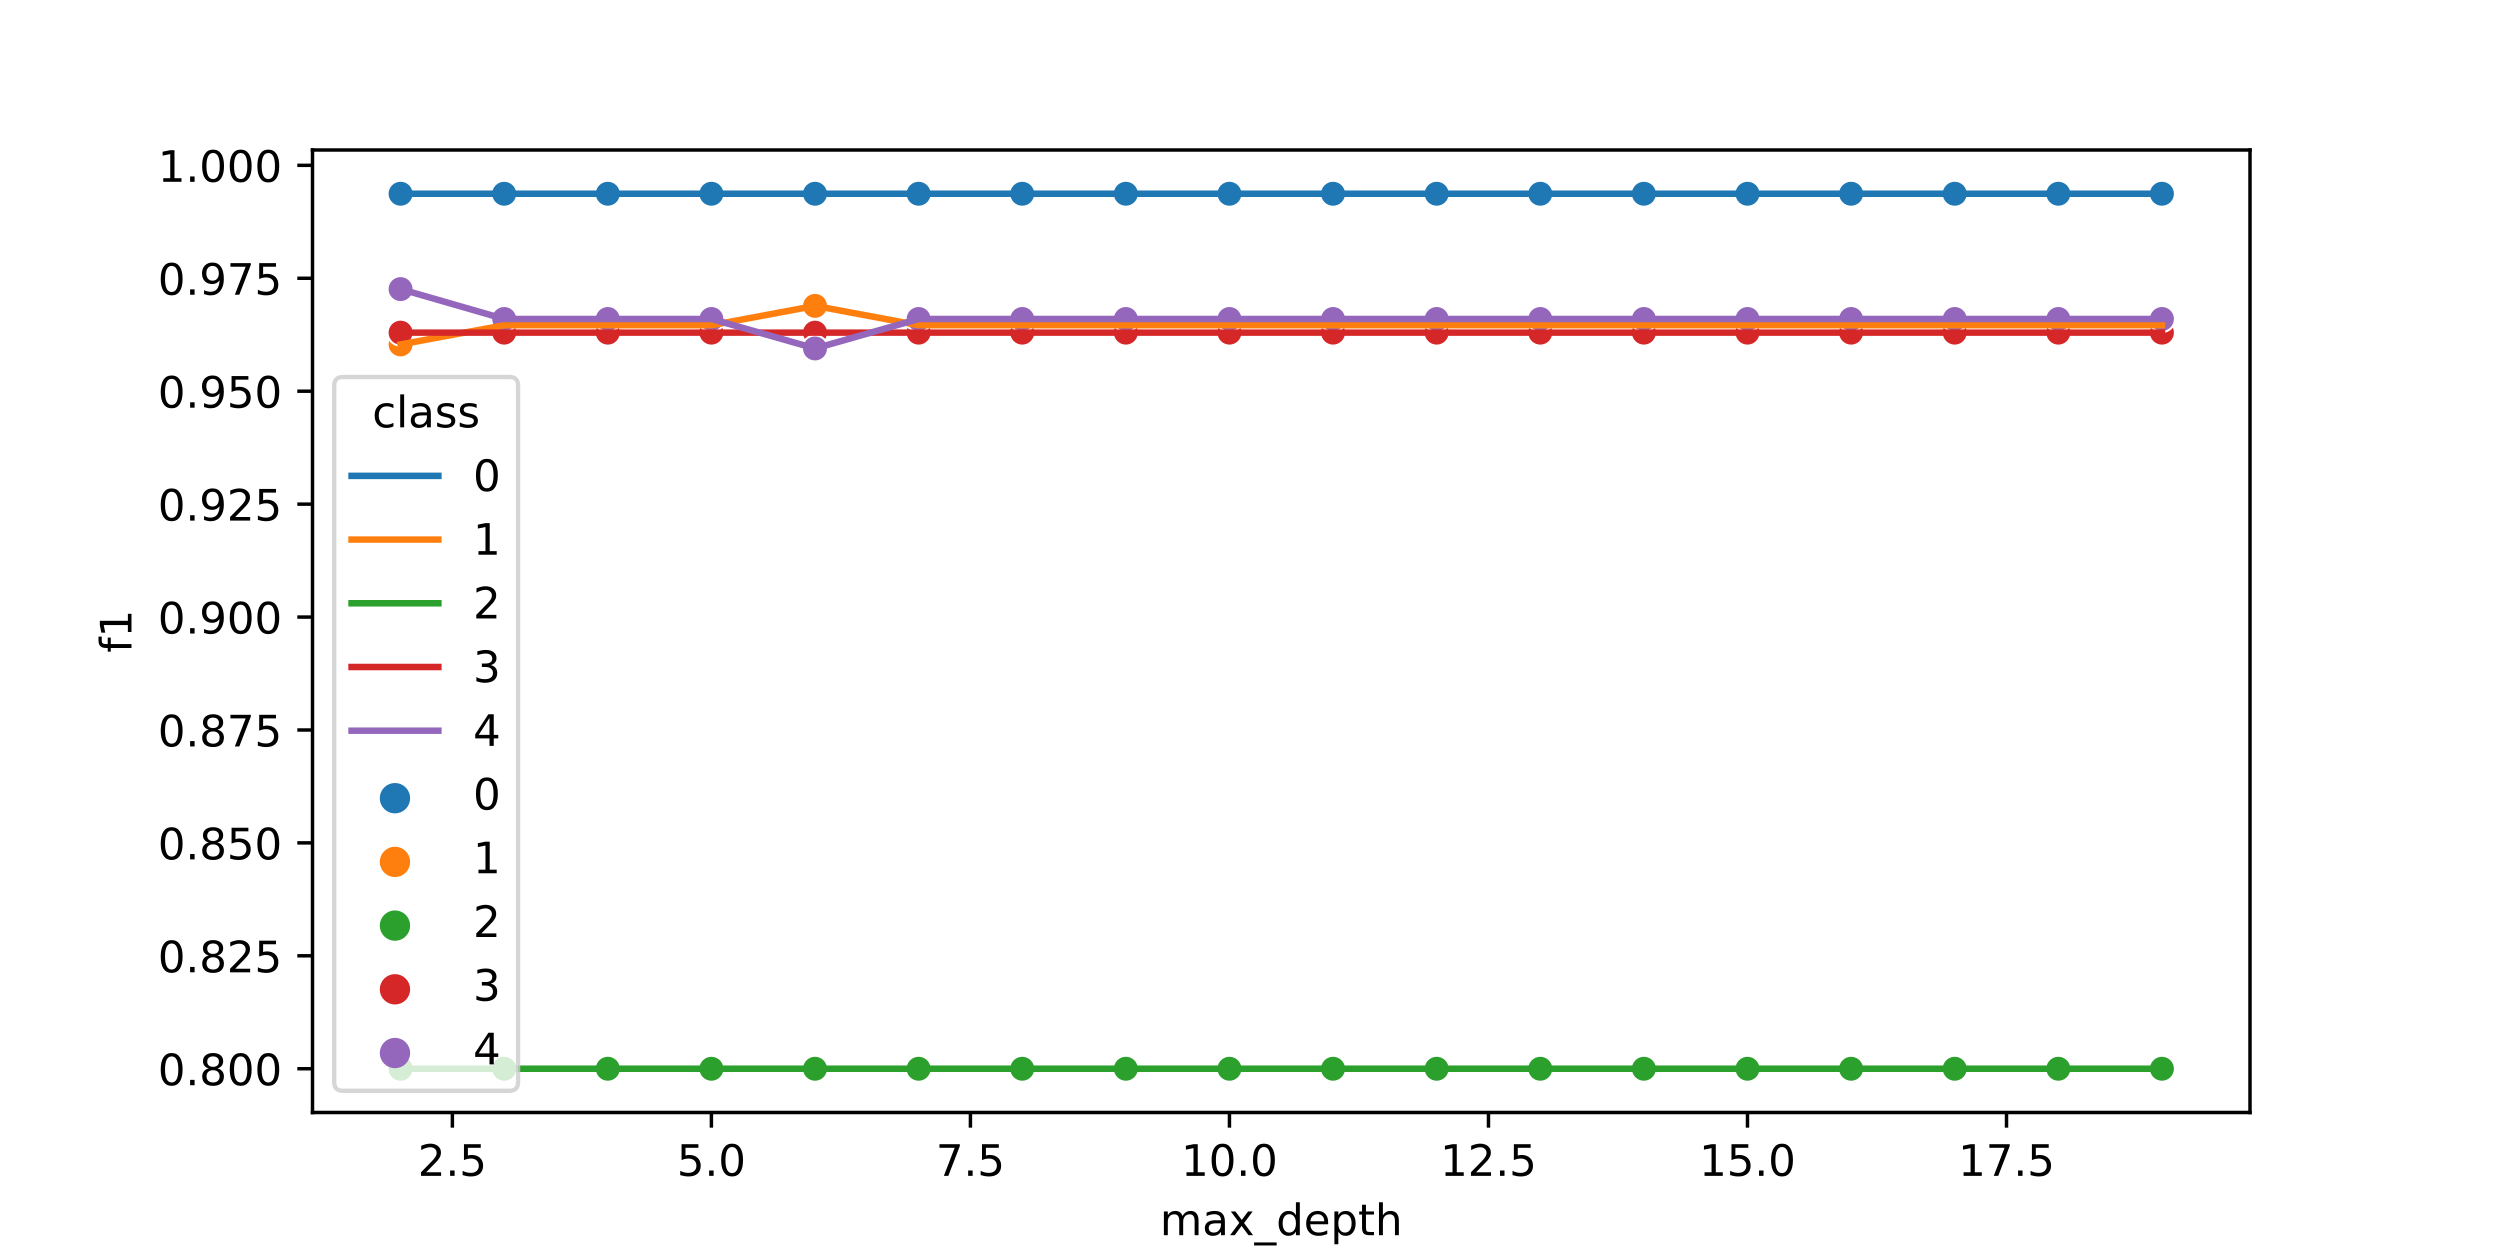 <?xml version="1.0" encoding="utf-8" standalone="no"?>
<!DOCTYPE svg PUBLIC "-//W3C//DTD SVG 1.1//EN"
  "http://www.w3.org/Graphics/SVG/1.1/DTD/svg11.dtd">
<!-- Created with matplotlib (https://matplotlib.org/) -->
<svg height="288pt" version="1.1" viewBox="0 0 576 288" width="576pt" xmlns="http://www.w3.org/2000/svg" xmlns:xlink="http://www.w3.org/1999/xlink">
 <defs>
  <style type="text/css">*{stroke-linecap:butt;stroke-linejoin:round;}</style>
 </defs>
 <g id="figure_1">
  <g id="patch_1">
   <path d="M 0 288 
L 576 288 
L 576 0 
L 0 0 
z
" style="fill:#ffffff;"/>
  </g>
  <g id="axes_1">
   <g id="patch_2">
    <path d="M 72 256.32 
L 518.4 256.32 
L 518.4 34.56 
L 72 34.56 
z
" style="fill:#ffffff;"/>
   </g>
   <g id="PathCollection_1">
    <defs>
     <path d="M 0 3 
C 0.796 3 1.559 2.684 2.121 2.121 
C 2.684 1.559 3 0.796 3 -0 
C 3 -0.796 2.684 -1.559 2.121 -2.121 
C 1.559 -2.684 0.796 -3 0 -3 
C -0.796 -3 -1.559 -2.684 -2.121 -2.121 
C -2.684 -1.559 -3 -0.796 -3 0 
C -3 0.796 -2.684 1.559 -2.121 2.121 
C -1.559 2.684 -0.796 3 0 3 
z
" id="C0_0_adb5776658"/>
    </defs>
    <g clip-path="url(#p8d4261447e)">
     <use style="fill:#1f77b4;stroke:#ffffff;stroke-width:0.48;" x="92.291" xlink:href="#C0_0_adb5776658" y="44.64"/>
    </g>
    <g clip-path="url(#p8d4261447e)">
     <use style="fill:#ff7f0e;stroke:#ffffff;stroke-width:0.48;" x="92.291" xlink:href="#C0_0_adb5776658" y="79.357"/>
    </g>
    <g clip-path="url(#p8d4261447e)">
     <use style="fill:#2ca02c;stroke:#ffffff;stroke-width:0.48;" x="92.291" xlink:href="#C0_0_adb5776658" y="246.24"/>
    </g>
    <g clip-path="url(#p8d4261447e)">
     <use style="fill:#d62728;stroke:#ffffff;stroke-width:0.48;" x="92.291" xlink:href="#C0_0_adb5776658" y="76.64"/>
    </g>
    <g clip-path="url(#p8d4261447e)">
     <use style="fill:#9467bd;stroke:#ffffff;stroke-width:0.48;" x="92.291" xlink:href="#C0_0_adb5776658" y="66.608"/>
    </g>
    <g clip-path="url(#p8d4261447e)">
     <use style="fill:#1f77b4;stroke:#ffffff;stroke-width:0.48;" x="116.163" xlink:href="#C0_0_adb5776658" y="44.64"/>
    </g>
    <g clip-path="url(#p8d4261447e)">
     <use style="fill:#ff7f0e;stroke:#ffffff;stroke-width:0.48;" x="116.163" xlink:href="#C0_0_adb5776658" y="74.934"/>
    </g>
    <g clip-path="url(#p8d4261447e)">
     <use style="fill:#2ca02c;stroke:#ffffff;stroke-width:0.48;" x="116.163" xlink:href="#C0_0_adb5776658" y="246.24"/>
    </g>
    <g clip-path="url(#p8d4261447e)">
     <use style="fill:#d62728;stroke:#ffffff;stroke-width:0.48;" x="116.163" xlink:href="#C0_0_adb5776658" y="76.64"/>
    </g>
    <g clip-path="url(#p8d4261447e)">
     <use style="fill:#9467bd;stroke:#ffffff;stroke-width:0.48;" x="116.163" xlink:href="#C0_0_adb5776658" y="73.493"/>
    </g>
    <g clip-path="url(#p8d4261447e)">
     <use style="fill:#1f77b4;stroke:#ffffff;stroke-width:0.48;" x="140.034" xlink:href="#C0_0_adb5776658" y="44.64"/>
    </g>
    <g clip-path="url(#p8d4261447e)">
     <use style="fill:#ff7f0e;stroke:#ffffff;stroke-width:0.48;" x="140.034" xlink:href="#C0_0_adb5776658" y="74.934"/>
    </g>
    <g clip-path="url(#p8d4261447e)">
     <use style="fill:#2ca02c;stroke:#ffffff;stroke-width:0.48;" x="140.034" xlink:href="#C0_0_adb5776658" y="246.24"/>
    </g>
    <g clip-path="url(#p8d4261447e)">
     <use style="fill:#d62728;stroke:#ffffff;stroke-width:0.48;" x="140.034" xlink:href="#C0_0_adb5776658" y="76.64"/>
    </g>
    <g clip-path="url(#p8d4261447e)">
     <use style="fill:#9467bd;stroke:#ffffff;stroke-width:0.48;" x="140.034" xlink:href="#C0_0_adb5776658" y="73.493"/>
    </g>
    <g clip-path="url(#p8d4261447e)">
     <use style="fill:#1f77b4;stroke:#ffffff;stroke-width:0.48;" x="163.906" xlink:href="#C0_0_adb5776658" y="44.64"/>
    </g>
    <g clip-path="url(#p8d4261447e)">
     <use style="fill:#ff7f0e;stroke:#ffffff;stroke-width:0.48;" x="163.906" xlink:href="#C0_0_adb5776658" y="74.934"/>
    </g>
    <g clip-path="url(#p8d4261447e)">
     <use style="fill:#2ca02c;stroke:#ffffff;stroke-width:0.48;" x="163.906" xlink:href="#C0_0_adb5776658" y="246.24"/>
    </g>
    <g clip-path="url(#p8d4261447e)">
     <use style="fill:#d62728;stroke:#ffffff;stroke-width:0.48;" x="163.906" xlink:href="#C0_0_adb5776658" y="76.64"/>
    </g>
    <g clip-path="url(#p8d4261447e)">
     <use style="fill:#9467bd;stroke:#ffffff;stroke-width:0.48;" x="163.906" xlink:href="#C0_0_adb5776658" y="73.493"/>
    </g>
    <g clip-path="url(#p8d4261447e)">
     <use style="fill:#1f77b4;stroke:#ffffff;stroke-width:0.48;" x="187.778" xlink:href="#C0_0_adb5776658" y="44.64"/>
    </g>
    <g clip-path="url(#p8d4261447e)">
     <use style="fill:#ff7f0e;stroke:#ffffff;stroke-width:0.48;" x="187.778" xlink:href="#C0_0_adb5776658" y="70.473"/>
    </g>
    <g clip-path="url(#p8d4261447e)">
     <use style="fill:#2ca02c;stroke:#ffffff;stroke-width:0.48;" x="187.778" xlink:href="#C0_0_adb5776658" y="246.24"/>
    </g>
    <g clip-path="url(#p8d4261447e)">
     <use style="fill:#d62728;stroke:#ffffff;stroke-width:0.48;" x="187.778" xlink:href="#C0_0_adb5776658" y="76.64"/>
    </g>
    <g clip-path="url(#p8d4261447e)">
     <use style="fill:#9467bd;stroke:#ffffff;stroke-width:0.48;" x="187.778" xlink:href="#C0_0_adb5776658" y="80.286"/>
    </g>
    <g clip-path="url(#p8d4261447e)">
     <use style="fill:#1f77b4;stroke:#ffffff;stroke-width:0.48;" x="211.649" xlink:href="#C0_0_adb5776658" y="44.64"/>
    </g>
    <g clip-path="url(#p8d4261447e)">
     <use style="fill:#ff7f0e;stroke:#ffffff;stroke-width:0.48;" x="211.649" xlink:href="#C0_0_adb5776658" y="74.934"/>
    </g>
    <g clip-path="url(#p8d4261447e)">
     <use style="fill:#2ca02c;stroke:#ffffff;stroke-width:0.48;" x="211.649" xlink:href="#C0_0_adb5776658" y="246.24"/>
    </g>
    <g clip-path="url(#p8d4261447e)">
     <use style="fill:#d62728;stroke:#ffffff;stroke-width:0.48;" x="211.649" xlink:href="#C0_0_adb5776658" y="76.64"/>
    </g>
    <g clip-path="url(#p8d4261447e)">
     <use style="fill:#9467bd;stroke:#ffffff;stroke-width:0.48;" x="211.649" xlink:href="#C0_0_adb5776658" y="73.493"/>
    </g>
    <g clip-path="url(#p8d4261447e)">
     <use style="fill:#1f77b4;stroke:#ffffff;stroke-width:0.48;" x="235.521" xlink:href="#C0_0_adb5776658" y="44.64"/>
    </g>
    <g clip-path="url(#p8d4261447e)">
     <use style="fill:#ff7f0e;stroke:#ffffff;stroke-width:0.48;" x="235.521" xlink:href="#C0_0_adb5776658" y="74.934"/>
    </g>
    <g clip-path="url(#p8d4261447e)">
     <use style="fill:#2ca02c;stroke:#ffffff;stroke-width:0.48;" x="235.521" xlink:href="#C0_0_adb5776658" y="246.24"/>
    </g>
    <g clip-path="url(#p8d4261447e)">
     <use style="fill:#d62728;stroke:#ffffff;stroke-width:0.48;" x="235.521" xlink:href="#C0_0_adb5776658" y="76.64"/>
    </g>
    <g clip-path="url(#p8d4261447e)">
     <use style="fill:#9467bd;stroke:#ffffff;stroke-width:0.48;" x="235.521" xlink:href="#C0_0_adb5776658" y="73.493"/>
    </g>
    <g clip-path="url(#p8d4261447e)">
     <use style="fill:#1f77b4;stroke:#ffffff;stroke-width:0.48;" x="259.393" xlink:href="#C0_0_adb5776658" y="44.64"/>
    </g>
    <g clip-path="url(#p8d4261447e)">
     <use style="fill:#ff7f0e;stroke:#ffffff;stroke-width:0.48;" x="259.393" xlink:href="#C0_0_adb5776658" y="74.934"/>
    </g>
    <g clip-path="url(#p8d4261447e)">
     <use style="fill:#2ca02c;stroke:#ffffff;stroke-width:0.48;" x="259.393" xlink:href="#C0_0_adb5776658" y="246.24"/>
    </g>
    <g clip-path="url(#p8d4261447e)">
     <use style="fill:#d62728;stroke:#ffffff;stroke-width:0.48;" x="259.393" xlink:href="#C0_0_adb5776658" y="76.64"/>
    </g>
    <g clip-path="url(#p8d4261447e)">
     <use style="fill:#9467bd;stroke:#ffffff;stroke-width:0.48;" x="259.393" xlink:href="#C0_0_adb5776658" y="73.493"/>
    </g>
    <g clip-path="url(#p8d4261447e)">
     <use style="fill:#1f77b4;stroke:#ffffff;stroke-width:0.48;" x="283.264" xlink:href="#C0_0_adb5776658" y="44.64"/>
    </g>
    <g clip-path="url(#p8d4261447e)">
     <use style="fill:#ff7f0e;stroke:#ffffff;stroke-width:0.48;" x="283.264" xlink:href="#C0_0_adb5776658" y="74.934"/>
    </g>
    <g clip-path="url(#p8d4261447e)">
     <use style="fill:#2ca02c;stroke:#ffffff;stroke-width:0.48;" x="283.264" xlink:href="#C0_0_adb5776658" y="246.24"/>
    </g>
    <g clip-path="url(#p8d4261447e)">
     <use style="fill:#d62728;stroke:#ffffff;stroke-width:0.48;" x="283.264" xlink:href="#C0_0_adb5776658" y="76.64"/>
    </g>
    <g clip-path="url(#p8d4261447e)">
     <use style="fill:#9467bd;stroke:#ffffff;stroke-width:0.48;" x="283.264" xlink:href="#C0_0_adb5776658" y="73.493"/>
    </g>
    <g clip-path="url(#p8d4261447e)">
     <use style="fill:#1f77b4;stroke:#ffffff;stroke-width:0.48;" x="307.136" xlink:href="#C0_0_adb5776658" y="44.64"/>
    </g>
    <g clip-path="url(#p8d4261447e)">
     <use style="fill:#ff7f0e;stroke:#ffffff;stroke-width:0.48;" x="307.136" xlink:href="#C0_0_adb5776658" y="74.934"/>
    </g>
    <g clip-path="url(#p8d4261447e)">
     <use style="fill:#2ca02c;stroke:#ffffff;stroke-width:0.48;" x="307.136" xlink:href="#C0_0_adb5776658" y="246.24"/>
    </g>
    <g clip-path="url(#p8d4261447e)">
     <use style="fill:#d62728;stroke:#ffffff;stroke-width:0.48;" x="307.136" xlink:href="#C0_0_adb5776658" y="76.64"/>
    </g>
    <g clip-path="url(#p8d4261447e)">
     <use style="fill:#9467bd;stroke:#ffffff;stroke-width:0.48;" x="307.136" xlink:href="#C0_0_adb5776658" y="73.493"/>
    </g>
    <g clip-path="url(#p8d4261447e)">
     <use style="fill:#1f77b4;stroke:#ffffff;stroke-width:0.48;" x="331.007" xlink:href="#C0_0_adb5776658" y="44.64"/>
    </g>
    <g clip-path="url(#p8d4261447e)">
     <use style="fill:#ff7f0e;stroke:#ffffff;stroke-width:0.48;" x="331.007" xlink:href="#C0_0_adb5776658" y="74.934"/>
    </g>
    <g clip-path="url(#p8d4261447e)">
     <use style="fill:#2ca02c;stroke:#ffffff;stroke-width:0.48;" x="331.007" xlink:href="#C0_0_adb5776658" y="246.24"/>
    </g>
    <g clip-path="url(#p8d4261447e)">
     <use style="fill:#d62728;stroke:#ffffff;stroke-width:0.48;" x="331.007" xlink:href="#C0_0_adb5776658" y="76.64"/>
    </g>
    <g clip-path="url(#p8d4261447e)">
     <use style="fill:#9467bd;stroke:#ffffff;stroke-width:0.48;" x="331.007" xlink:href="#C0_0_adb5776658" y="73.493"/>
    </g>
    <g clip-path="url(#p8d4261447e)">
     <use style="fill:#1f77b4;stroke:#ffffff;stroke-width:0.48;" x="354.879" xlink:href="#C0_0_adb5776658" y="44.64"/>
    </g>
    <g clip-path="url(#p8d4261447e)">
     <use style="fill:#ff7f0e;stroke:#ffffff;stroke-width:0.48;" x="354.879" xlink:href="#C0_0_adb5776658" y="74.934"/>
    </g>
    <g clip-path="url(#p8d4261447e)">
     <use style="fill:#2ca02c;stroke:#ffffff;stroke-width:0.48;" x="354.879" xlink:href="#C0_0_adb5776658" y="246.24"/>
    </g>
    <g clip-path="url(#p8d4261447e)">
     <use style="fill:#d62728;stroke:#ffffff;stroke-width:0.48;" x="354.879" xlink:href="#C0_0_adb5776658" y="76.64"/>
    </g>
    <g clip-path="url(#p8d4261447e)">
     <use style="fill:#9467bd;stroke:#ffffff;stroke-width:0.48;" x="354.879" xlink:href="#C0_0_adb5776658" y="73.493"/>
    </g>
    <g clip-path="url(#p8d4261447e)">
     <use style="fill:#1f77b4;stroke:#ffffff;stroke-width:0.48;" x="378.751" xlink:href="#C0_0_adb5776658" y="44.64"/>
    </g>
    <g clip-path="url(#p8d4261447e)">
     <use style="fill:#ff7f0e;stroke:#ffffff;stroke-width:0.48;" x="378.751" xlink:href="#C0_0_adb5776658" y="74.934"/>
    </g>
    <g clip-path="url(#p8d4261447e)">
     <use style="fill:#2ca02c;stroke:#ffffff;stroke-width:0.48;" x="378.751" xlink:href="#C0_0_adb5776658" y="246.24"/>
    </g>
    <g clip-path="url(#p8d4261447e)">
     <use style="fill:#d62728;stroke:#ffffff;stroke-width:0.48;" x="378.751" xlink:href="#C0_0_adb5776658" y="76.64"/>
    </g>
    <g clip-path="url(#p8d4261447e)">
     <use style="fill:#9467bd;stroke:#ffffff;stroke-width:0.48;" x="378.751" xlink:href="#C0_0_adb5776658" y="73.493"/>
    </g>
    <g clip-path="url(#p8d4261447e)">
     <use style="fill:#1f77b4;stroke:#ffffff;stroke-width:0.48;" x="402.622" xlink:href="#C0_0_adb5776658" y="44.64"/>
    </g>
    <g clip-path="url(#p8d4261447e)">
     <use style="fill:#ff7f0e;stroke:#ffffff;stroke-width:0.48;" x="402.622" xlink:href="#C0_0_adb5776658" y="74.934"/>
    </g>
    <g clip-path="url(#p8d4261447e)">
     <use style="fill:#2ca02c;stroke:#ffffff;stroke-width:0.48;" x="402.622" xlink:href="#C0_0_adb5776658" y="246.24"/>
    </g>
    <g clip-path="url(#p8d4261447e)">
     <use style="fill:#d62728;stroke:#ffffff;stroke-width:0.48;" x="402.622" xlink:href="#C0_0_adb5776658" y="76.64"/>
    </g>
    <g clip-path="url(#p8d4261447e)">
     <use style="fill:#9467bd;stroke:#ffffff;stroke-width:0.48;" x="402.622" xlink:href="#C0_0_adb5776658" y="73.493"/>
    </g>
    <g clip-path="url(#p8d4261447e)">
     <use style="fill:#1f77b4;stroke:#ffffff;stroke-width:0.48;" x="426.494" xlink:href="#C0_0_adb5776658" y="44.64"/>
    </g>
    <g clip-path="url(#p8d4261447e)">
     <use style="fill:#ff7f0e;stroke:#ffffff;stroke-width:0.48;" x="426.494" xlink:href="#C0_0_adb5776658" y="74.934"/>
    </g>
    <g clip-path="url(#p8d4261447e)">
     <use style="fill:#2ca02c;stroke:#ffffff;stroke-width:0.48;" x="426.494" xlink:href="#C0_0_adb5776658" y="246.24"/>
    </g>
    <g clip-path="url(#p8d4261447e)">
     <use style="fill:#d62728;stroke:#ffffff;stroke-width:0.48;" x="426.494" xlink:href="#C0_0_adb5776658" y="76.64"/>
    </g>
    <g clip-path="url(#p8d4261447e)">
     <use style="fill:#9467bd;stroke:#ffffff;stroke-width:0.48;" x="426.494" xlink:href="#C0_0_adb5776658" y="73.493"/>
    </g>
    <g clip-path="url(#p8d4261447e)">
     <use style="fill:#1f77b4;stroke:#ffffff;stroke-width:0.48;" x="450.366" xlink:href="#C0_0_adb5776658" y="44.64"/>
    </g>
    <g clip-path="url(#p8d4261447e)">
     <use style="fill:#ff7f0e;stroke:#ffffff;stroke-width:0.48;" x="450.366" xlink:href="#C0_0_adb5776658" y="74.934"/>
    </g>
    <g clip-path="url(#p8d4261447e)">
     <use style="fill:#2ca02c;stroke:#ffffff;stroke-width:0.48;" x="450.366" xlink:href="#C0_0_adb5776658" y="246.24"/>
    </g>
    <g clip-path="url(#p8d4261447e)">
     <use style="fill:#d62728;stroke:#ffffff;stroke-width:0.48;" x="450.366" xlink:href="#C0_0_adb5776658" y="76.64"/>
    </g>
    <g clip-path="url(#p8d4261447e)">
     <use style="fill:#9467bd;stroke:#ffffff;stroke-width:0.48;" x="450.366" xlink:href="#C0_0_adb5776658" y="73.493"/>
    </g>
    <g clip-path="url(#p8d4261447e)">
     <use style="fill:#1f77b4;stroke:#ffffff;stroke-width:0.48;" x="474.237" xlink:href="#C0_0_adb5776658" y="44.64"/>
    </g>
    <g clip-path="url(#p8d4261447e)">
     <use style="fill:#ff7f0e;stroke:#ffffff;stroke-width:0.48;" x="474.237" xlink:href="#C0_0_adb5776658" y="74.934"/>
    </g>
    <g clip-path="url(#p8d4261447e)">
     <use style="fill:#2ca02c;stroke:#ffffff;stroke-width:0.48;" x="474.237" xlink:href="#C0_0_adb5776658" y="246.24"/>
    </g>
    <g clip-path="url(#p8d4261447e)">
     <use style="fill:#d62728;stroke:#ffffff;stroke-width:0.48;" x="474.237" xlink:href="#C0_0_adb5776658" y="76.64"/>
    </g>
    <g clip-path="url(#p8d4261447e)">
     <use style="fill:#9467bd;stroke:#ffffff;stroke-width:0.48;" x="474.237" xlink:href="#C0_0_adb5776658" y="73.493"/>
    </g>
    <g clip-path="url(#p8d4261447e)">
     <use style="fill:#1f77b4;stroke:#ffffff;stroke-width:0.48;" x="498.109" xlink:href="#C0_0_adb5776658" y="44.64"/>
    </g>
    <g clip-path="url(#p8d4261447e)">
     <use style="fill:#ff7f0e;stroke:#ffffff;stroke-width:0.48;" x="498.109" xlink:href="#C0_0_adb5776658" y="74.934"/>
    </g>
    <g clip-path="url(#p8d4261447e)">
     <use style="fill:#2ca02c;stroke:#ffffff;stroke-width:0.48;" x="498.109" xlink:href="#C0_0_adb5776658" y="246.24"/>
    </g>
    <g clip-path="url(#p8d4261447e)">
     <use style="fill:#d62728;stroke:#ffffff;stroke-width:0.48;" x="498.109" xlink:href="#C0_0_adb5776658" y="76.64"/>
    </g>
    <g clip-path="url(#p8d4261447e)">
     <use style="fill:#9467bd;stroke:#ffffff;stroke-width:0.48;" x="498.109" xlink:href="#C0_0_adb5776658" y="73.493"/>
    </g>
   </g>
   <g id="PathCollection_2"/>
   <g id="PathCollection_3"/>
   <g id="PathCollection_4"/>
   <g id="PathCollection_5"/>
   <g id="PathCollection_6"/>
   <g id="matplotlib.axis_1">
    <g id="xtick_1">
     <g id="line2d_1">
      <defs>
       <path d="M 0 0 
L 0 3.5 
" id="mf18cc5269c" style="stroke:#000000;stroke-width:0.8;"/>
      </defs>
      <g>
       <use style="stroke:#000000;stroke-width:0.8;" x="104.227" xlink:href="#mf18cc5269c" y="256.32"/>
      </g>
     </g>
     <g id="text_1">
      <!-- 2.5 -->
      <g transform="translate(96.275 270.918)scale(0.1 -0.1)">
       <defs>
        <path d="M 19.188 8.297 
L 53.609 8.297 
L 53.609 0 
L 7.328 0 
L 7.328 8.297 
Q 12.938 14.109 22.625 23.891 
Q 32.328 33.688 34.812 36.531 
Q 39.547 41.844 41.422 45.531 
Q 43.312 49.219 43.312 52.781 
Q 43.312 58.594 39.234 62.25 
Q 35.156 65.922 28.609 65.922 
Q 23.969 65.922 18.812 64.312 
Q 13.672 62.703 7.812 59.422 
L 7.812 69.391 
Q 13.766 71.781 18.938 73 
Q 24.125 74.219 28.422 74.219 
Q 39.75 74.219 46.484 68.547 
Q 53.219 62.891 53.219 53.422 
Q 53.219 48.922 51.531 44.891 
Q 49.859 40.875 45.406 35.406 
Q 44.188 33.984 37.641 27.219 
Q 31.109 20.453 19.188 8.297 
z
" id="DejaVuSans-50"/>
        <path d="M 10.688 12.406 
L 21 12.406 
L 21 0 
L 10.688 0 
z
" id="DejaVuSans-46"/>
        <path d="M 10.797 72.906 
L 49.516 72.906 
L 49.516 64.594 
L 19.828 64.594 
L 19.828 46.734 
Q 21.969 47.469 24.109 47.828 
Q 26.266 48.188 28.422 48.188 
Q 40.625 48.188 47.75 41.5 
Q 54.891 34.812 54.891 23.391 
Q 54.891 11.625 47.562 5.094 
Q 40.234 -1.422 26.906 -1.422 
Q 22.312 -1.422 17.547 -0.641 
Q 12.797 0.141 7.719 1.703 
L 7.719 11.625 
Q 12.109 9.234 16.797 8.062 
Q 21.484 6.891 26.703 6.891 
Q 35.156 6.891 40.078 11.328 
Q 45.016 15.766 45.016 23.391 
Q 45.016 31 40.078 35.438 
Q 35.156 39.891 26.703 39.891 
Q 22.75 39.891 18.812 39.016 
Q 14.891 38.141 10.797 36.281 
z
" id="DejaVuSans-53"/>
       </defs>
       <use xlink:href="#DejaVuSans-50"/>
       <use x="63.623" xlink:href="#DejaVuSans-46"/>
       <use x="95.41" xlink:href="#DejaVuSans-53"/>
      </g>
     </g>
    </g>
    <g id="xtick_2">
     <g id="line2d_2">
      <g>
       <use style="stroke:#000000;stroke-width:0.8;" x="163.906" xlink:href="#mf18cc5269c" y="256.32"/>
      </g>
     </g>
     <g id="text_2">
      <!-- 5.0 -->
      <g transform="translate(155.954 270.918)scale(0.1 -0.1)">
       <defs>
        <path d="M 31.781 66.406 
Q 24.172 66.406 20.328 58.906 
Q 16.5 51.422 16.5 36.375 
Q 16.5 21.391 20.328 13.891 
Q 24.172 6.391 31.781 6.391 
Q 39.453 6.391 43.281 13.891 
Q 47.125 21.391 47.125 36.375 
Q 47.125 51.422 43.281 58.906 
Q 39.453 66.406 31.781 66.406 
z
M 31.781 74.219 
Q 44.047 74.219 50.516 64.516 
Q 56.984 54.828 56.984 36.375 
Q 56.984 17.969 50.516 8.266 
Q 44.047 -1.422 31.781 -1.422 
Q 19.531 -1.422 13.062 8.266 
Q 6.594 17.969 6.594 36.375 
Q 6.594 54.828 13.062 64.516 
Q 19.531 74.219 31.781 74.219 
z
" id="DejaVuSans-48"/>
       </defs>
       <use xlink:href="#DejaVuSans-53"/>
       <use x="63.623" xlink:href="#DejaVuSans-46"/>
       <use x="95.41" xlink:href="#DejaVuSans-48"/>
      </g>
     </g>
    </g>
    <g id="xtick_3">
     <g id="line2d_3">
      <g>
       <use style="stroke:#000000;stroke-width:0.8;" x="223.585" xlink:href="#mf18cc5269c" y="256.32"/>
      </g>
     </g>
     <g id="text_3">
      <!-- 7.5 -->
      <g transform="translate(215.633 270.918)scale(0.1 -0.1)">
       <defs>
        <path d="M 8.203 72.906 
L 55.078 72.906 
L 55.078 68.703 
L 28.609 0 
L 18.312 0 
L 43.219 64.594 
L 8.203 64.594 
z
" id="DejaVuSans-55"/>
       </defs>
       <use xlink:href="#DejaVuSans-55"/>
       <use x="63.623" xlink:href="#DejaVuSans-46"/>
       <use x="95.41" xlink:href="#DejaVuSans-53"/>
      </g>
     </g>
    </g>
    <g id="xtick_4">
     <g id="line2d_4">
      <g>
       <use style="stroke:#000000;stroke-width:0.8;" x="283.264" xlink:href="#mf18cc5269c" y="256.32"/>
      </g>
     </g>
     <g id="text_4">
      <!-- 10.0 -->
      <g transform="translate(272.131 270.918)scale(0.1 -0.1)">
       <defs>
        <path d="M 12.406 8.297 
L 28.516 8.297 
L 28.516 63.922 
L 10.984 60.406 
L 10.984 69.391 
L 28.422 72.906 
L 38.281 72.906 
L 38.281 8.297 
L 54.391 8.297 
L 54.391 0 
L 12.406 0 
z
" id="DejaVuSans-49"/>
       </defs>
       <use xlink:href="#DejaVuSans-49"/>
       <use x="63.623" xlink:href="#DejaVuSans-48"/>
       <use x="127.246" xlink:href="#DejaVuSans-46"/>
       <use x="159.033" xlink:href="#DejaVuSans-48"/>
      </g>
     </g>
    </g>
    <g id="xtick_5">
     <g id="line2d_5">
      <g>
       <use style="stroke:#000000;stroke-width:0.8;" x="342.943" xlink:href="#mf18cc5269c" y="256.32"/>
      </g>
     </g>
     <g id="text_5">
      <!-- 12.5 -->
      <g transform="translate(331.811 270.918)scale(0.1 -0.1)">
       <use xlink:href="#DejaVuSans-49"/>
       <use x="63.623" xlink:href="#DejaVuSans-50"/>
       <use x="127.246" xlink:href="#DejaVuSans-46"/>
       <use x="159.033" xlink:href="#DejaVuSans-53"/>
      </g>
     </g>
    </g>
    <g id="xtick_6">
     <g id="line2d_6">
      <g>
       <use style="stroke:#000000;stroke-width:0.8;" x="402.622" xlink:href="#mf18cc5269c" y="256.32"/>
      </g>
     </g>
     <g id="text_6">
      <!-- 15.0 -->
      <g transform="translate(391.49 270.918)scale(0.1 -0.1)">
       <use xlink:href="#DejaVuSans-49"/>
       <use x="63.623" xlink:href="#DejaVuSans-53"/>
       <use x="127.246" xlink:href="#DejaVuSans-46"/>
       <use x="159.033" xlink:href="#DejaVuSans-48"/>
      </g>
     </g>
    </g>
    <g id="xtick_7">
     <g id="line2d_7">
      <g>
       <use style="stroke:#000000;stroke-width:0.8;" x="462.302" xlink:href="#mf18cc5269c" y="256.32"/>
      </g>
     </g>
     <g id="text_7">
      <!-- 17.5 -->
      <g transform="translate(451.169 270.918)scale(0.1 -0.1)">
       <use xlink:href="#DejaVuSans-49"/>
       <use x="63.623" xlink:href="#DejaVuSans-55"/>
       <use x="127.246" xlink:href="#DejaVuSans-46"/>
       <use x="159.033" xlink:href="#DejaVuSans-53"/>
      </g>
     </g>
    </g>
    <g id="text_8">
     <!-- max_depth -->
     <g transform="translate(267.252 284.597)scale(0.1 -0.1)">
      <defs>
       <path d="M 52 44.188 
Q 55.375 50.25 60.062 53.125 
Q 64.75 56 71.094 56 
Q 79.641 56 84.281 50.016 
Q 88.922 44.047 88.922 33.016 
L 88.922 0 
L 79.891 0 
L 79.891 32.719 
Q 79.891 40.578 77.094 44.375 
Q 74.312 48.188 68.609 48.188 
Q 61.625 48.188 57.562 43.547 
Q 53.516 38.922 53.516 30.906 
L 53.516 0 
L 44.484 0 
L 44.484 32.719 
Q 44.484 40.625 41.703 44.406 
Q 38.922 48.188 33.109 48.188 
Q 26.219 48.188 22.156 43.531 
Q 18.109 38.875 18.109 30.906 
L 18.109 0 
L 9.078 0 
L 9.078 54.688 
L 18.109 54.688 
L 18.109 46.188 
Q 21.188 51.219 25.484 53.609 
Q 29.781 56 35.688 56 
Q 41.656 56 45.828 52.969 
Q 50 49.953 52 44.188 
z
" id="DejaVuSans-109"/>
       <path d="M 34.281 27.484 
Q 23.391 27.484 19.188 25 
Q 14.984 22.516 14.984 16.5 
Q 14.984 11.719 18.141 8.906 
Q 21.297 6.109 26.703 6.109 
Q 34.188 6.109 38.703 11.406 
Q 43.219 16.703 43.219 25.484 
L 43.219 27.484 
z
M 52.203 31.203 
L 52.203 0 
L 43.219 0 
L 43.219 8.297 
Q 40.141 3.328 35.547 0.953 
Q 30.953 -1.422 24.312 -1.422 
Q 15.922 -1.422 10.953 3.297 
Q 6 8.016 6 15.922 
Q 6 25.141 12.172 29.828 
Q 18.359 34.516 30.609 34.516 
L 43.219 34.516 
L 43.219 35.406 
Q 43.219 41.609 39.141 45 
Q 35.062 48.391 27.688 48.391 
Q 23 48.391 18.547 47.266 
Q 14.109 46.141 10.016 43.891 
L 10.016 52.203 
Q 14.938 54.109 19.578 55.047 
Q 24.219 56 28.609 56 
Q 40.484 56 46.344 49.844 
Q 52.203 43.703 52.203 31.203 
z
" id="DejaVuSans-97"/>
       <path d="M 54.891 54.688 
L 35.109 28.078 
L 55.906 0 
L 45.312 0 
L 29.391 21.484 
L 13.484 0 
L 2.875 0 
L 24.125 28.609 
L 4.688 54.688 
L 15.281 54.688 
L 29.781 35.203 
L 44.281 54.688 
z
" id="DejaVuSans-120"/>
       <path d="M 50.984 -16.609 
L 50.984 -23.578 
L -0.984 -23.578 
L -0.984 -16.609 
z
" id="DejaVuSans-95"/>
       <path d="M 45.406 46.391 
L 45.406 75.984 
L 54.391 75.984 
L 54.391 0 
L 45.406 0 
L 45.406 8.203 
Q 42.578 3.328 38.25 0.953 
Q 33.938 -1.422 27.875 -1.422 
Q 17.969 -1.422 11.734 6.484 
Q 5.516 14.406 5.516 27.297 
Q 5.516 40.188 11.734 48.094 
Q 17.969 56 27.875 56 
Q 33.938 56 38.25 53.625 
Q 42.578 51.266 45.406 46.391 
z
M 14.797 27.297 
Q 14.797 17.391 18.875 11.75 
Q 22.953 6.109 30.078 6.109 
Q 37.203 6.109 41.297 11.75 
Q 45.406 17.391 45.406 27.297 
Q 45.406 37.203 41.297 42.844 
Q 37.203 48.484 30.078 48.484 
Q 22.953 48.484 18.875 42.844 
Q 14.797 37.203 14.797 27.297 
z
" id="DejaVuSans-100"/>
       <path d="M 56.203 29.594 
L 56.203 25.203 
L 14.891 25.203 
Q 15.484 15.922 20.484 11.062 
Q 25.484 6.203 34.422 6.203 
Q 39.594 6.203 44.453 7.469 
Q 49.312 8.734 54.109 11.281 
L 54.109 2.781 
Q 49.266 0.734 44.188 -0.344 
Q 39.109 -1.422 33.891 -1.422 
Q 20.797 -1.422 13.156 6.188 
Q 5.516 13.812 5.516 26.812 
Q 5.516 40.234 12.766 48.109 
Q 20.016 56 32.328 56 
Q 43.359 56 49.781 48.891 
Q 56.203 41.797 56.203 29.594 
z
M 47.219 32.234 
Q 47.125 39.594 43.094 43.984 
Q 39.062 48.391 32.422 48.391 
Q 24.906 48.391 20.391 44.141 
Q 15.875 39.891 15.188 32.172 
z
" id="DejaVuSans-101"/>
       <path d="M 18.109 8.203 
L 18.109 -20.797 
L 9.078 -20.797 
L 9.078 54.688 
L 18.109 54.688 
L 18.109 46.391 
Q 20.953 51.266 25.266 53.625 
Q 29.594 56 35.594 56 
Q 45.562 56 51.781 48.094 
Q 58.016 40.188 58.016 27.297 
Q 58.016 14.406 51.781 6.484 
Q 45.562 -1.422 35.594 -1.422 
Q 29.594 -1.422 25.266 0.953 
Q 20.953 3.328 18.109 8.203 
z
M 48.688 27.297 
Q 48.688 37.203 44.609 42.844 
Q 40.531 48.484 33.406 48.484 
Q 26.266 48.484 22.188 42.844 
Q 18.109 37.203 18.109 27.297 
Q 18.109 17.391 22.188 11.75 
Q 26.266 6.109 33.406 6.109 
Q 40.531 6.109 44.609 11.75 
Q 48.688 17.391 48.688 27.297 
z
" id="DejaVuSans-112"/>
       <path d="M 18.312 70.219 
L 18.312 54.688 
L 36.812 54.688 
L 36.812 47.703 
L 18.312 47.703 
L 18.312 18.016 
Q 18.312 11.328 20.141 9.422 
Q 21.969 7.516 27.594 7.516 
L 36.812 7.516 
L 36.812 0 
L 27.594 0 
Q 17.188 0 13.234 3.875 
Q 9.281 7.766 9.281 18.016 
L 9.281 47.703 
L 2.688 47.703 
L 2.688 54.688 
L 9.281 54.688 
L 9.281 70.219 
z
" id="DejaVuSans-116"/>
       <path d="M 54.891 33.016 
L 54.891 0 
L 45.906 0 
L 45.906 32.719 
Q 45.906 40.484 42.875 44.328 
Q 39.844 48.188 33.797 48.188 
Q 26.516 48.188 22.312 43.547 
Q 18.109 38.922 18.109 30.906 
L 18.109 0 
L 9.078 0 
L 9.078 75.984 
L 18.109 75.984 
L 18.109 46.188 
Q 21.344 51.125 25.703 53.562 
Q 30.078 56 35.797 56 
Q 45.219 56 50.047 50.172 
Q 54.891 44.344 54.891 33.016 
z
" id="DejaVuSans-104"/>
      </defs>
      <use xlink:href="#DejaVuSans-109"/>
      <use x="97.412" xlink:href="#DejaVuSans-97"/>
      <use x="158.691" xlink:href="#DejaVuSans-120"/>
      <use x="217.871" xlink:href="#DejaVuSans-95"/>
      <use x="267.871" xlink:href="#DejaVuSans-100"/>
      <use x="331.348" xlink:href="#DejaVuSans-101"/>
      <use x="392.871" xlink:href="#DejaVuSans-112"/>
      <use x="456.348" xlink:href="#DejaVuSans-116"/>
      <use x="495.557" xlink:href="#DejaVuSans-104"/>
     </g>
    </g>
   </g>
   <g id="matplotlib.axis_2">
    <g id="ytick_1">
     <g id="line2d_8">
      <defs>
       <path d="M 0 0 
L -3.5 0 
" id="m0e6f3f6aa2" style="stroke:#000000;stroke-width:0.8;"/>
      </defs>
      <g>
       <use style="stroke:#000000;stroke-width:0.8;" x="72" xlink:href="#m0e6f3f6aa2" y="246.24"/>
      </g>
     </g>
     <g id="text_9">
      <!-- 0.800 -->
      <g transform="translate(36.372 250.039)scale(0.1 -0.1)">
       <defs>
        <path d="M 31.781 34.625 
Q 24.75 34.625 20.719 30.859 
Q 16.703 27.094 16.703 20.516 
Q 16.703 13.922 20.719 10.156 
Q 24.75 6.391 31.781 6.391 
Q 38.812 6.391 42.859 10.172 
Q 46.922 13.969 46.922 20.516 
Q 46.922 27.094 42.891 30.859 
Q 38.875 34.625 31.781 34.625 
z
M 21.922 38.812 
Q 15.578 40.375 12.031 44.719 
Q 8.5 49.078 8.5 55.328 
Q 8.5 64.062 14.719 69.141 
Q 20.953 74.219 31.781 74.219 
Q 42.672 74.219 48.875 69.141 
Q 55.078 64.062 55.078 55.328 
Q 55.078 49.078 51.531 44.719 
Q 48 40.375 41.703 38.812 
Q 48.828 37.156 52.797 32.312 
Q 56.781 27.484 56.781 20.516 
Q 56.781 9.906 50.312 4.234 
Q 43.844 -1.422 31.781 -1.422 
Q 19.734 -1.422 13.25 4.234 
Q 6.781 9.906 6.781 20.516 
Q 6.781 27.484 10.781 32.312 
Q 14.797 37.156 21.922 38.812 
z
M 18.312 54.391 
Q 18.312 48.734 21.844 45.562 
Q 25.391 42.391 31.781 42.391 
Q 38.141 42.391 41.719 45.562 
Q 45.312 48.734 45.312 54.391 
Q 45.312 60.062 41.719 63.234 
Q 38.141 66.406 31.781 66.406 
Q 25.391 66.406 21.844 63.234 
Q 18.312 60.062 18.312 54.391 
z
" id="DejaVuSans-56"/>
       </defs>
       <use xlink:href="#DejaVuSans-48"/>
       <use x="63.623" xlink:href="#DejaVuSans-46"/>
       <use x="95.41" xlink:href="#DejaVuSans-56"/>
       <use x="159.033" xlink:href="#DejaVuSans-48"/>
       <use x="222.656" xlink:href="#DejaVuSans-48"/>
      </g>
     </g>
    </g>
    <g id="ytick_2">
     <g id="line2d_9">
      <g>
       <use style="stroke:#000000;stroke-width:0.8;" x="72" xlink:href="#m0e6f3f6aa2" y="220.222"/>
      </g>
     </g>
     <g id="text_10">
      <!-- 0.825 -->
      <g transform="translate(36.372 224.021)scale(0.1 -0.1)">
       <use xlink:href="#DejaVuSans-48"/>
       <use x="63.623" xlink:href="#DejaVuSans-46"/>
       <use x="95.41" xlink:href="#DejaVuSans-56"/>
       <use x="159.033" xlink:href="#DejaVuSans-50"/>
       <use x="222.656" xlink:href="#DejaVuSans-53"/>
      </g>
     </g>
    </g>
    <g id="ytick_3">
     <g id="line2d_10">
      <g>
       <use style="stroke:#000000;stroke-width:0.8;" x="72" xlink:href="#m0e6f3f6aa2" y="194.204"/>
      </g>
     </g>
     <g id="text_11">
      <!-- 0.850 -->
      <g transform="translate(36.372 198.003)scale(0.1 -0.1)">
       <use xlink:href="#DejaVuSans-48"/>
       <use x="63.623" xlink:href="#DejaVuSans-46"/>
       <use x="95.41" xlink:href="#DejaVuSans-56"/>
       <use x="159.033" xlink:href="#DejaVuSans-53"/>
       <use x="222.656" xlink:href="#DejaVuSans-48"/>
      </g>
     </g>
    </g>
    <g id="ytick_4">
     <g id="line2d_11">
      <g>
       <use style="stroke:#000000;stroke-width:0.8;" x="72" xlink:href="#m0e6f3f6aa2" y="168.185"/>
      </g>
     </g>
     <g id="text_12">
      <!-- 0.875 -->
      <g transform="translate(36.372 171.985)scale(0.1 -0.1)">
       <use xlink:href="#DejaVuSans-48"/>
       <use x="63.623" xlink:href="#DejaVuSans-46"/>
       <use x="95.41" xlink:href="#DejaVuSans-56"/>
       <use x="159.033" xlink:href="#DejaVuSans-55"/>
       <use x="222.656" xlink:href="#DejaVuSans-53"/>
      </g>
     </g>
    </g>
    <g id="ytick_5">
     <g id="line2d_12">
      <g>
       <use style="stroke:#000000;stroke-width:0.8;" x="72" xlink:href="#m0e6f3f6aa2" y="142.167"/>
      </g>
     </g>
     <g id="text_13">
      <!-- 0.900 -->
      <g transform="translate(36.372 145.966)scale(0.1 -0.1)">
       <defs>
        <path d="M 10.984 1.516 
L 10.984 10.5 
Q 14.703 8.734 18.5 7.812 
Q 22.312 6.891 25.984 6.891 
Q 35.75 6.891 40.891 13.453 
Q 46.047 20.016 46.781 33.406 
Q 43.953 29.203 39.594 26.953 
Q 35.25 24.703 29.984 24.703 
Q 19.047 24.703 12.672 31.312 
Q 6.297 37.938 6.297 49.422 
Q 6.297 60.641 12.938 67.422 
Q 19.578 74.219 30.609 74.219 
Q 43.266 74.219 49.922 64.516 
Q 56.594 54.828 56.594 36.375 
Q 56.594 19.141 48.406 8.859 
Q 40.234 -1.422 26.422 -1.422 
Q 22.703 -1.422 18.891 -0.688 
Q 15.094 0.047 10.984 1.516 
z
M 30.609 32.422 
Q 37.25 32.422 41.125 36.953 
Q 45.016 41.5 45.016 49.422 
Q 45.016 57.281 41.125 61.844 
Q 37.25 66.406 30.609 66.406 
Q 23.969 66.406 20.094 61.844 
Q 16.219 57.281 16.219 49.422 
Q 16.219 41.5 20.094 36.953 
Q 23.969 32.422 30.609 32.422 
z
" id="DejaVuSans-57"/>
       </defs>
       <use xlink:href="#DejaVuSans-48"/>
       <use x="63.623" xlink:href="#DejaVuSans-46"/>
       <use x="95.41" xlink:href="#DejaVuSans-57"/>
       <use x="159.033" xlink:href="#DejaVuSans-48"/>
       <use x="222.656" xlink:href="#DejaVuSans-48"/>
      </g>
     </g>
    </g>
    <g id="ytick_6">
     <g id="line2d_13">
      <g>
       <use style="stroke:#000000;stroke-width:0.8;" x="72" xlink:href="#m0e6f3f6aa2" y="116.149"/>
      </g>
     </g>
     <g id="text_14">
      <!-- 0.925 -->
      <g transform="translate(36.372 119.948)scale(0.1 -0.1)">
       <use xlink:href="#DejaVuSans-48"/>
       <use x="63.623" xlink:href="#DejaVuSans-46"/>
       <use x="95.41" xlink:href="#DejaVuSans-57"/>
       <use x="159.033" xlink:href="#DejaVuSans-50"/>
       <use x="222.656" xlink:href="#DejaVuSans-53"/>
      </g>
     </g>
    </g>
    <g id="ytick_7">
     <g id="line2d_14">
      <g>
       <use style="stroke:#000000;stroke-width:0.8;" x="72" xlink:href="#m0e6f3f6aa2" y="90.131"/>
      </g>
     </g>
     <g id="text_15">
      <!-- 0.950 -->
      <g transform="translate(36.372 93.93)scale(0.1 -0.1)">
       <use xlink:href="#DejaVuSans-48"/>
       <use x="63.623" xlink:href="#DejaVuSans-46"/>
       <use x="95.41" xlink:href="#DejaVuSans-57"/>
       <use x="159.033" xlink:href="#DejaVuSans-53"/>
       <use x="222.656" xlink:href="#DejaVuSans-48"/>
      </g>
     </g>
    </g>
    <g id="ytick_8">
     <g id="line2d_15">
      <g>
       <use style="stroke:#000000;stroke-width:0.8;" x="72" xlink:href="#m0e6f3f6aa2" y="64.113"/>
      </g>
     </g>
     <g id="text_16">
      <!-- 0.975 -->
      <g transform="translate(36.372 67.912)scale(0.1 -0.1)">
       <use xlink:href="#DejaVuSans-48"/>
       <use x="63.623" xlink:href="#DejaVuSans-46"/>
       <use x="95.41" xlink:href="#DejaVuSans-57"/>
       <use x="159.033" xlink:href="#DejaVuSans-55"/>
       <use x="222.656" xlink:href="#DejaVuSans-53"/>
      </g>
     </g>
    </g>
    <g id="ytick_9">
     <g id="line2d_16">
      <g>
       <use style="stroke:#000000;stroke-width:0.8;" x="72" xlink:href="#m0e6f3f6aa2" y="38.095"/>
      </g>
     </g>
     <g id="text_17">
      <!-- 1.000 -->
      <g transform="translate(36.372 41.894)scale(0.1 -0.1)">
       <use xlink:href="#DejaVuSans-49"/>
       <use x="63.623" xlink:href="#DejaVuSans-46"/>
       <use x="95.41" xlink:href="#DejaVuSans-48"/>
       <use x="159.033" xlink:href="#DejaVuSans-48"/>
       <use x="222.656" xlink:href="#DejaVuSans-48"/>
      </g>
     </g>
    </g>
    <g id="text_18">
     <!-- f1 -->
     <g transform="translate(30.292 150.381)rotate(-90)scale(0.1 -0.1)">
      <defs>
       <path d="M 37.109 75.984 
L 37.109 68.5 
L 28.516 68.5 
Q 23.688 68.5 21.797 66.547 
Q 19.922 64.594 19.922 59.516 
L 19.922 54.688 
L 34.719 54.688 
L 34.719 47.703 
L 19.922 47.703 
L 19.922 0 
L 10.891 0 
L 10.891 47.703 
L 2.297 47.703 
L 2.297 54.688 
L 10.891 54.688 
L 10.891 58.5 
Q 10.891 67.625 15.141 71.797 
Q 19.391 75.984 28.609 75.984 
z
" id="DejaVuSans-102"/>
      </defs>
      <use xlink:href="#DejaVuSans-102"/>
      <use x="35.205" xlink:href="#DejaVuSans-49"/>
     </g>
    </g>
   </g>
   <g id="line2d_17">
    <path clip-path="url(#p8d4261447e)" d="M 92.291 44.64 
L 116.163 44.64 
L 140.034 44.64 
L 163.906 44.64 
L 187.778 44.64 
L 211.649 44.64 
L 235.521 44.64 
L 259.393 44.64 
L 283.264 44.64 
L 307.136 44.64 
L 331.007 44.64 
L 354.879 44.64 
L 378.751 44.64 
L 402.622 44.64 
L 426.494 44.64 
L 450.366 44.64 
L 474.237 44.64 
L 498.109 44.64 
" style="fill:none;stroke:#1f77b4;stroke-linecap:square;stroke-width:1.5;"/>
   </g>
   <g id="line2d_18">
    <path clip-path="url(#p8d4261447e)" d="M 92.291 79.357 
L 116.163 74.934 
L 140.034 74.934 
L 163.906 74.934 
L 187.778 70.473 
L 211.649 74.934 
L 235.521 74.934 
L 259.393 74.934 
L 283.264 74.934 
L 307.136 74.934 
L 331.007 74.934 
L 354.879 74.934 
L 378.751 74.934 
L 402.622 74.934 
L 426.494 74.934 
L 450.366 74.934 
L 474.237 74.934 
L 498.109 74.934 
" style="fill:none;stroke:#ff7f0e;stroke-linecap:square;stroke-width:1.5;"/>
   </g>
   <g id="line2d_19">
    <path clip-path="url(#p8d4261447e)" d="M 92.291 246.24 
L 116.163 246.24 
L 140.034 246.24 
L 163.906 246.24 
L 187.778 246.24 
L 211.649 246.24 
L 235.521 246.24 
L 259.393 246.24 
L 283.264 246.24 
L 307.136 246.24 
L 331.007 246.24 
L 354.879 246.24 
L 378.751 246.24 
L 402.622 246.24 
L 426.494 246.24 
L 450.366 246.24 
L 474.237 246.24 
L 498.109 246.24 
" style="fill:none;stroke:#2ca02c;stroke-linecap:square;stroke-width:1.5;"/>
   </g>
   <g id="line2d_20">
    <path clip-path="url(#p8d4261447e)" d="M 92.291 76.64 
L 116.163 76.64 
L 140.034 76.64 
L 163.906 76.64 
L 187.778 76.64 
L 211.649 76.64 
L 235.521 76.64 
L 259.393 76.64 
L 283.264 76.64 
L 307.136 76.64 
L 331.007 76.64 
L 354.879 76.64 
L 378.751 76.64 
L 402.622 76.64 
L 426.494 76.64 
L 450.366 76.64 
L 474.237 76.64 
L 498.109 76.64 
" style="fill:none;stroke:#d62728;stroke-linecap:square;stroke-width:1.5;"/>
   </g>
   <g id="line2d_21">
    <path clip-path="url(#p8d4261447e)" d="M 92.291 66.608 
L 116.163 73.493 
L 140.034 73.493 
L 163.906 73.493 
L 187.778 80.286 
L 211.649 73.493 
L 235.521 73.493 
L 259.393 73.493 
L 283.264 73.493 
L 307.136 73.493 
L 331.007 73.493 
L 354.879 73.493 
L 378.751 73.493 
L 402.622 73.493 
L 426.494 73.493 
L 450.366 73.493 
L 474.237 73.493 
L 498.109 73.493 
" style="fill:none;stroke:#9467bd;stroke-linecap:square;stroke-width:1.5;"/>
   </g>
   <g id="line2d_22"/>
   <g id="line2d_23"/>
   <g id="line2d_24"/>
   <g id="line2d_25"/>
   <g id="line2d_26"/>
   <g id="patch_3">
    <path d="M 72 256.32 
L 72 34.56 
" style="fill:none;stroke:#000000;stroke-linecap:square;stroke-linejoin:miter;stroke-width:0.8;"/>
   </g>
   <g id="patch_4">
    <path d="M 518.4 256.32 
L 518.4 34.56 
" style="fill:none;stroke:#000000;stroke-linecap:square;stroke-linejoin:miter;stroke-width:0.8;"/>
   </g>
   <g id="patch_5">
    <path d="M 72 256.32 
L 518.4 256.32 
" style="fill:none;stroke:#000000;stroke-linecap:square;stroke-linejoin:miter;stroke-width:0.8;"/>
   </g>
   <g id="patch_6">
    <path d="M 72 34.56 
L 518.4 34.56 
" style="fill:none;stroke:#000000;stroke-linecap:square;stroke-linejoin:miter;stroke-width:0.8;"/>
   </g>
   <g id="legend_1">
    <g id="patch_7">
     <path d="M 79 251.32 
L 117.362 251.32 
Q 119.362 251.32 119.362 249.32 
L 119.362 88.861 
Q 119.362 86.861 117.362 86.861 
L 79 86.861 
Q 77 86.861 77 88.861 
L 77 249.32 
Q 77 251.32 79 251.32 
z
" style="fill:#ffffff;opacity:0.8;stroke:#cccccc;stroke-linejoin:miter;"/>
    </g>
    <g id="text_19">
     <!-- class -->
     <g transform="translate(85.77 98.459)scale(0.1 -0.1)">
      <defs>
       <path d="M 48.781 52.594 
L 48.781 44.188 
Q 44.969 46.297 41.141 47.344 
Q 37.312 48.391 33.406 48.391 
Q 24.656 48.391 19.812 42.844 
Q 14.984 37.312 14.984 27.297 
Q 14.984 17.281 19.812 11.734 
Q 24.656 6.203 33.406 6.203 
Q 37.312 6.203 41.141 7.25 
Q 44.969 8.297 48.781 10.406 
L 48.781 2.094 
Q 45.016 0.344 40.984 -0.531 
Q 36.969 -1.422 32.422 -1.422 
Q 20.062 -1.422 12.781 6.344 
Q 5.516 14.109 5.516 27.297 
Q 5.516 40.672 12.859 48.328 
Q 20.219 56 33.016 56 
Q 37.156 56 41.109 55.141 
Q 45.062 54.297 48.781 52.594 
z
" id="DejaVuSans-99"/>
       <path d="M 9.422 75.984 
L 18.406 75.984 
L 18.406 0 
L 9.422 0 
z
" id="DejaVuSans-108"/>
       <path d="M 44.281 53.078 
L 44.281 44.578 
Q 40.484 46.531 36.375 47.5 
Q 32.281 48.484 27.875 48.484 
Q 21.188 48.484 17.844 46.438 
Q 14.5 44.391 14.5 40.281 
Q 14.5 37.156 16.891 35.375 
Q 19.281 33.594 26.516 31.984 
L 29.594 31.297 
Q 39.156 29.25 43.188 25.516 
Q 47.219 21.781 47.219 15.094 
Q 47.219 7.469 41.188 3.016 
Q 35.156 -1.422 24.609 -1.422 
Q 20.219 -1.422 15.453 -0.562 
Q 10.688 0.297 5.422 2 
L 5.422 11.281 
Q 10.406 8.688 15.234 7.391 
Q 20.062 6.109 24.812 6.109 
Q 31.156 6.109 34.562 8.281 
Q 37.984 10.453 37.984 14.406 
Q 37.984 18.062 35.516 20.016 
Q 33.062 21.969 24.703 23.781 
L 21.578 24.516 
Q 13.234 26.266 9.516 29.906 
Q 5.812 33.547 5.812 39.891 
Q 5.812 47.609 11.281 51.797 
Q 16.75 56 26.812 56 
Q 31.781 56 36.172 55.266 
Q 40.578 54.547 44.281 53.078 
z
" id="DejaVuSans-115"/>
      </defs>
      <use xlink:href="#DejaVuSans-99"/>
      <use x="54.98" xlink:href="#DejaVuSans-108"/>
      <use x="82.764" xlink:href="#DejaVuSans-97"/>
      <use x="144.043" xlink:href="#DejaVuSans-115"/>
      <use x="196.143" xlink:href="#DejaVuSans-115"/>
     </g>
    </g>
    <g id="line2d_27">
     <path d="M 81 109.637 
L 101 109.637 
" style="fill:none;stroke:#1f77b4;stroke-linecap:square;stroke-width:1.5;"/>
    </g>
    <g id="line2d_28"/>
    <g id="text_20">
     <!-- 0 -->
     <g transform="translate(109 113.137)scale(0.1 -0.1)">
      <use xlink:href="#DejaVuSans-48"/>
     </g>
    </g>
    <g id="line2d_29">
     <path d="M 81 124.315 
L 101 124.315 
" style="fill:none;stroke:#ff7f0e;stroke-linecap:square;stroke-width:1.5;"/>
    </g>
    <g id="line2d_30"/>
    <g id="text_21">
     <!-- 1 -->
     <g transform="translate(109 127.815)scale(0.1 -0.1)">
      <use xlink:href="#DejaVuSans-49"/>
     </g>
    </g>
    <g id="line2d_31">
     <path d="M 81 138.993 
L 101 138.993 
" style="fill:none;stroke:#2ca02c;stroke-linecap:square;stroke-width:1.5;"/>
    </g>
    <g id="line2d_32"/>
    <g id="text_22">
     <!-- 2 -->
     <g transform="translate(109 142.493)scale(0.1 -0.1)">
      <use xlink:href="#DejaVuSans-50"/>
     </g>
    </g>
    <g id="line2d_33">
     <path d="M 81 153.672 
L 101 153.672 
" style="fill:none;stroke:#d62728;stroke-linecap:square;stroke-width:1.5;"/>
    </g>
    <g id="line2d_34"/>
    <g id="text_23">
     <!-- 3 -->
     <g transform="translate(109 157.172)scale(0.1 -0.1)">
      <defs>
       <path d="M 40.578 39.312 
Q 47.656 37.797 51.625 33 
Q 55.609 28.219 55.609 21.188 
Q 55.609 10.406 48.188 4.484 
Q 40.766 -1.422 27.094 -1.422 
Q 22.516 -1.422 17.656 -0.516 
Q 12.797 0.391 7.625 2.203 
L 7.625 11.719 
Q 11.719 9.328 16.594 8.109 
Q 21.484 6.891 26.812 6.891 
Q 36.078 6.891 40.938 10.547 
Q 45.797 14.203 45.797 21.188 
Q 45.797 27.641 41.281 31.266 
Q 36.766 34.906 28.719 34.906 
L 20.219 34.906 
L 20.219 43.016 
L 29.109 43.016 
Q 36.375 43.016 40.234 45.922 
Q 44.094 48.828 44.094 54.297 
Q 44.094 59.906 40.109 62.906 
Q 36.141 65.922 28.719 65.922 
Q 24.656 65.922 20.016 65.031 
Q 15.375 64.156 9.812 62.312 
L 9.812 71.094 
Q 15.438 72.656 20.344 73.438 
Q 25.25 74.219 29.594 74.219 
Q 40.828 74.219 47.359 69.109 
Q 53.906 64.016 53.906 55.328 
Q 53.906 49.266 50.438 45.094 
Q 46.969 40.922 40.578 39.312 
z
" id="DejaVuSans-51"/>
      </defs>
      <use xlink:href="#DejaVuSans-51"/>
     </g>
    </g>
    <g id="line2d_35">
     <path d="M 81 168.35 
L 101 168.35 
" style="fill:none;stroke:#9467bd;stroke-linecap:square;stroke-width:1.5;"/>
    </g>
    <g id="line2d_36"/>
    <g id="text_24">
     <!-- 4 -->
     <g transform="translate(109 171.85)scale(0.1 -0.1)">
      <defs>
       <path d="M 37.797 64.312 
L 12.891 25.391 
L 37.797 25.391 
z
M 35.203 72.906 
L 47.609 72.906 
L 47.609 25.391 
L 58.016 25.391 
L 58.016 17.188 
L 47.609 17.188 
L 47.609 0 
L 37.797 0 
L 37.797 17.188 
L 4.891 17.188 
L 4.891 26.703 
z
" id="DejaVuSans-52"/>
      </defs>
      <use xlink:href="#DejaVuSans-52"/>
     </g>
    </g>
    <g id="PathCollection_7">
     <defs>
      <path d="M 0 3 
C 0.796 3 1.559 2.684 2.121 2.121 
C 2.684 1.559 3 0.796 3 0 
C 3 -0.796 2.684 -1.559 2.121 -2.121 
C 1.559 -2.684 0.796 -3 0 -3 
C -0.796 -3 -1.559 -2.684 -2.121 -2.121 
C -2.684 -1.559 -3 -0.796 -3 0 
C -3 0.796 -2.684 1.559 -2.121 2.121 
C -1.559 2.684 -0.796 3 0 3 
z
" id="m412f6b141c" style="stroke:#1f77b4;"/>
     </defs>
     <g>
      <use style="fill:#1f77b4;stroke:#1f77b4;" x="91" xlink:href="#m412f6b141c" y="183.903"/>
     </g>
    </g>
    <g id="text_25">
     <!-- 0 -->
     <g transform="translate(109 186.528)scale(0.1 -0.1)">
      <use xlink:href="#DejaVuSans-48"/>
     </g>
    </g>
    <g id="PathCollection_8">
     <defs>
      <path d="M 0 3 
C 0.796 3 1.559 2.684 2.121 2.121 
C 2.684 1.559 3 0.796 3 0 
C 3 -0.796 2.684 -1.559 2.121 -2.121 
C 1.559 -2.684 0.796 -3 0 -3 
C -0.796 -3 -1.559 -2.684 -2.121 -2.121 
C -2.684 -1.559 -3 -0.796 -3 0 
C -3 0.796 -2.684 1.559 -2.121 2.121 
C -1.559 2.684 -0.796 3 0 3 
z
" id="m6e943d4e0b" style="stroke:#ff7f0e;"/>
     </defs>
     <g>
      <use style="fill:#ff7f0e;stroke:#ff7f0e;" x="91" xlink:href="#m6e943d4e0b" y="198.581"/>
     </g>
    </g>
    <g id="text_26">
     <!-- 1 -->
     <g transform="translate(109 201.206)scale(0.1 -0.1)">
      <use xlink:href="#DejaVuSans-49"/>
     </g>
    </g>
    <g id="PathCollection_9">
     <defs>
      <path d="M 0 3 
C 0.796 3 1.559 2.684 2.121 2.121 
C 2.684 1.559 3 0.796 3 0 
C 3 -0.796 2.684 -1.559 2.121 -2.121 
C 1.559 -2.684 0.796 -3 0 -3 
C -0.796 -3 -1.559 -2.684 -2.121 -2.121 
C -2.684 -1.559 -3 -0.796 -3 0 
C -3 0.796 -2.684 1.559 -2.121 2.121 
C -1.559 2.684 -0.796 3 0 3 
z
" id="me201b627b2" style="stroke:#2ca02c;"/>
     </defs>
     <g>
      <use style="fill:#2ca02c;stroke:#2ca02c;" x="91" xlink:href="#me201b627b2" y="213.259"/>
     </g>
    </g>
    <g id="text_27">
     <!-- 2 -->
     <g transform="translate(109 215.884)scale(0.1 -0.1)">
      <use xlink:href="#DejaVuSans-50"/>
     </g>
    </g>
    <g id="PathCollection_10">
     <defs>
      <path d="M 0 3 
C 0.796 3 1.559 2.684 2.121 2.121 
C 2.684 1.559 3 0.796 3 0 
C 3 -0.796 2.684 -1.559 2.121 -2.121 
C 1.559 -2.684 0.796 -3 0 -3 
C -0.796 -3 -1.559 -2.684 -2.121 -2.121 
C -2.684 -1.559 -3 -0.796 -3 0 
C -3 0.796 -2.684 1.559 -2.121 2.121 
C -1.559 2.684 -0.796 3 0 3 
z
" id="m03293752e0" style="stroke:#d62728;"/>
     </defs>
     <g>
      <use style="fill:#d62728;stroke:#d62728;" x="91" xlink:href="#m03293752e0" y="227.937"/>
     </g>
    </g>
    <g id="text_28">
     <!-- 3 -->
     <g transform="translate(109 230.562)scale(0.1 -0.1)">
      <use xlink:href="#DejaVuSans-51"/>
     </g>
    </g>
    <g id="PathCollection_11">
     <defs>
      <path d="M 0 3 
C 0.796 3 1.559 2.684 2.121 2.121 
C 2.684 1.559 3 0.796 3 0 
C 3 -0.796 2.684 -1.559 2.121 -2.121 
C 1.559 -2.684 0.796 -3 0 -3 
C -0.796 -3 -1.559 -2.684 -2.121 -2.121 
C -2.684 -1.559 -3 -0.796 -3 0 
C -3 0.796 -2.684 1.559 -2.121 2.121 
C -1.559 2.684 -0.796 3 0 3 
z
" id="m8481dba2d1" style="stroke:#9467bd;"/>
     </defs>
     <g>
      <use style="fill:#9467bd;stroke:#9467bd;" x="91" xlink:href="#m8481dba2d1" y="242.615"/>
     </g>
    </g>
    <g id="text_29">
     <!-- 4 -->
     <g transform="translate(109 245.24)scale(0.1 -0.1)">
      <use xlink:href="#DejaVuSans-52"/>
     </g>
    </g>
   </g>
  </g>
 </g>
 <defs>
  <clipPath id="p8d4261447e">
   <rect height="221.76" width="446.4" x="72" y="34.56"/>
  </clipPath>
 </defs>
</svg>
